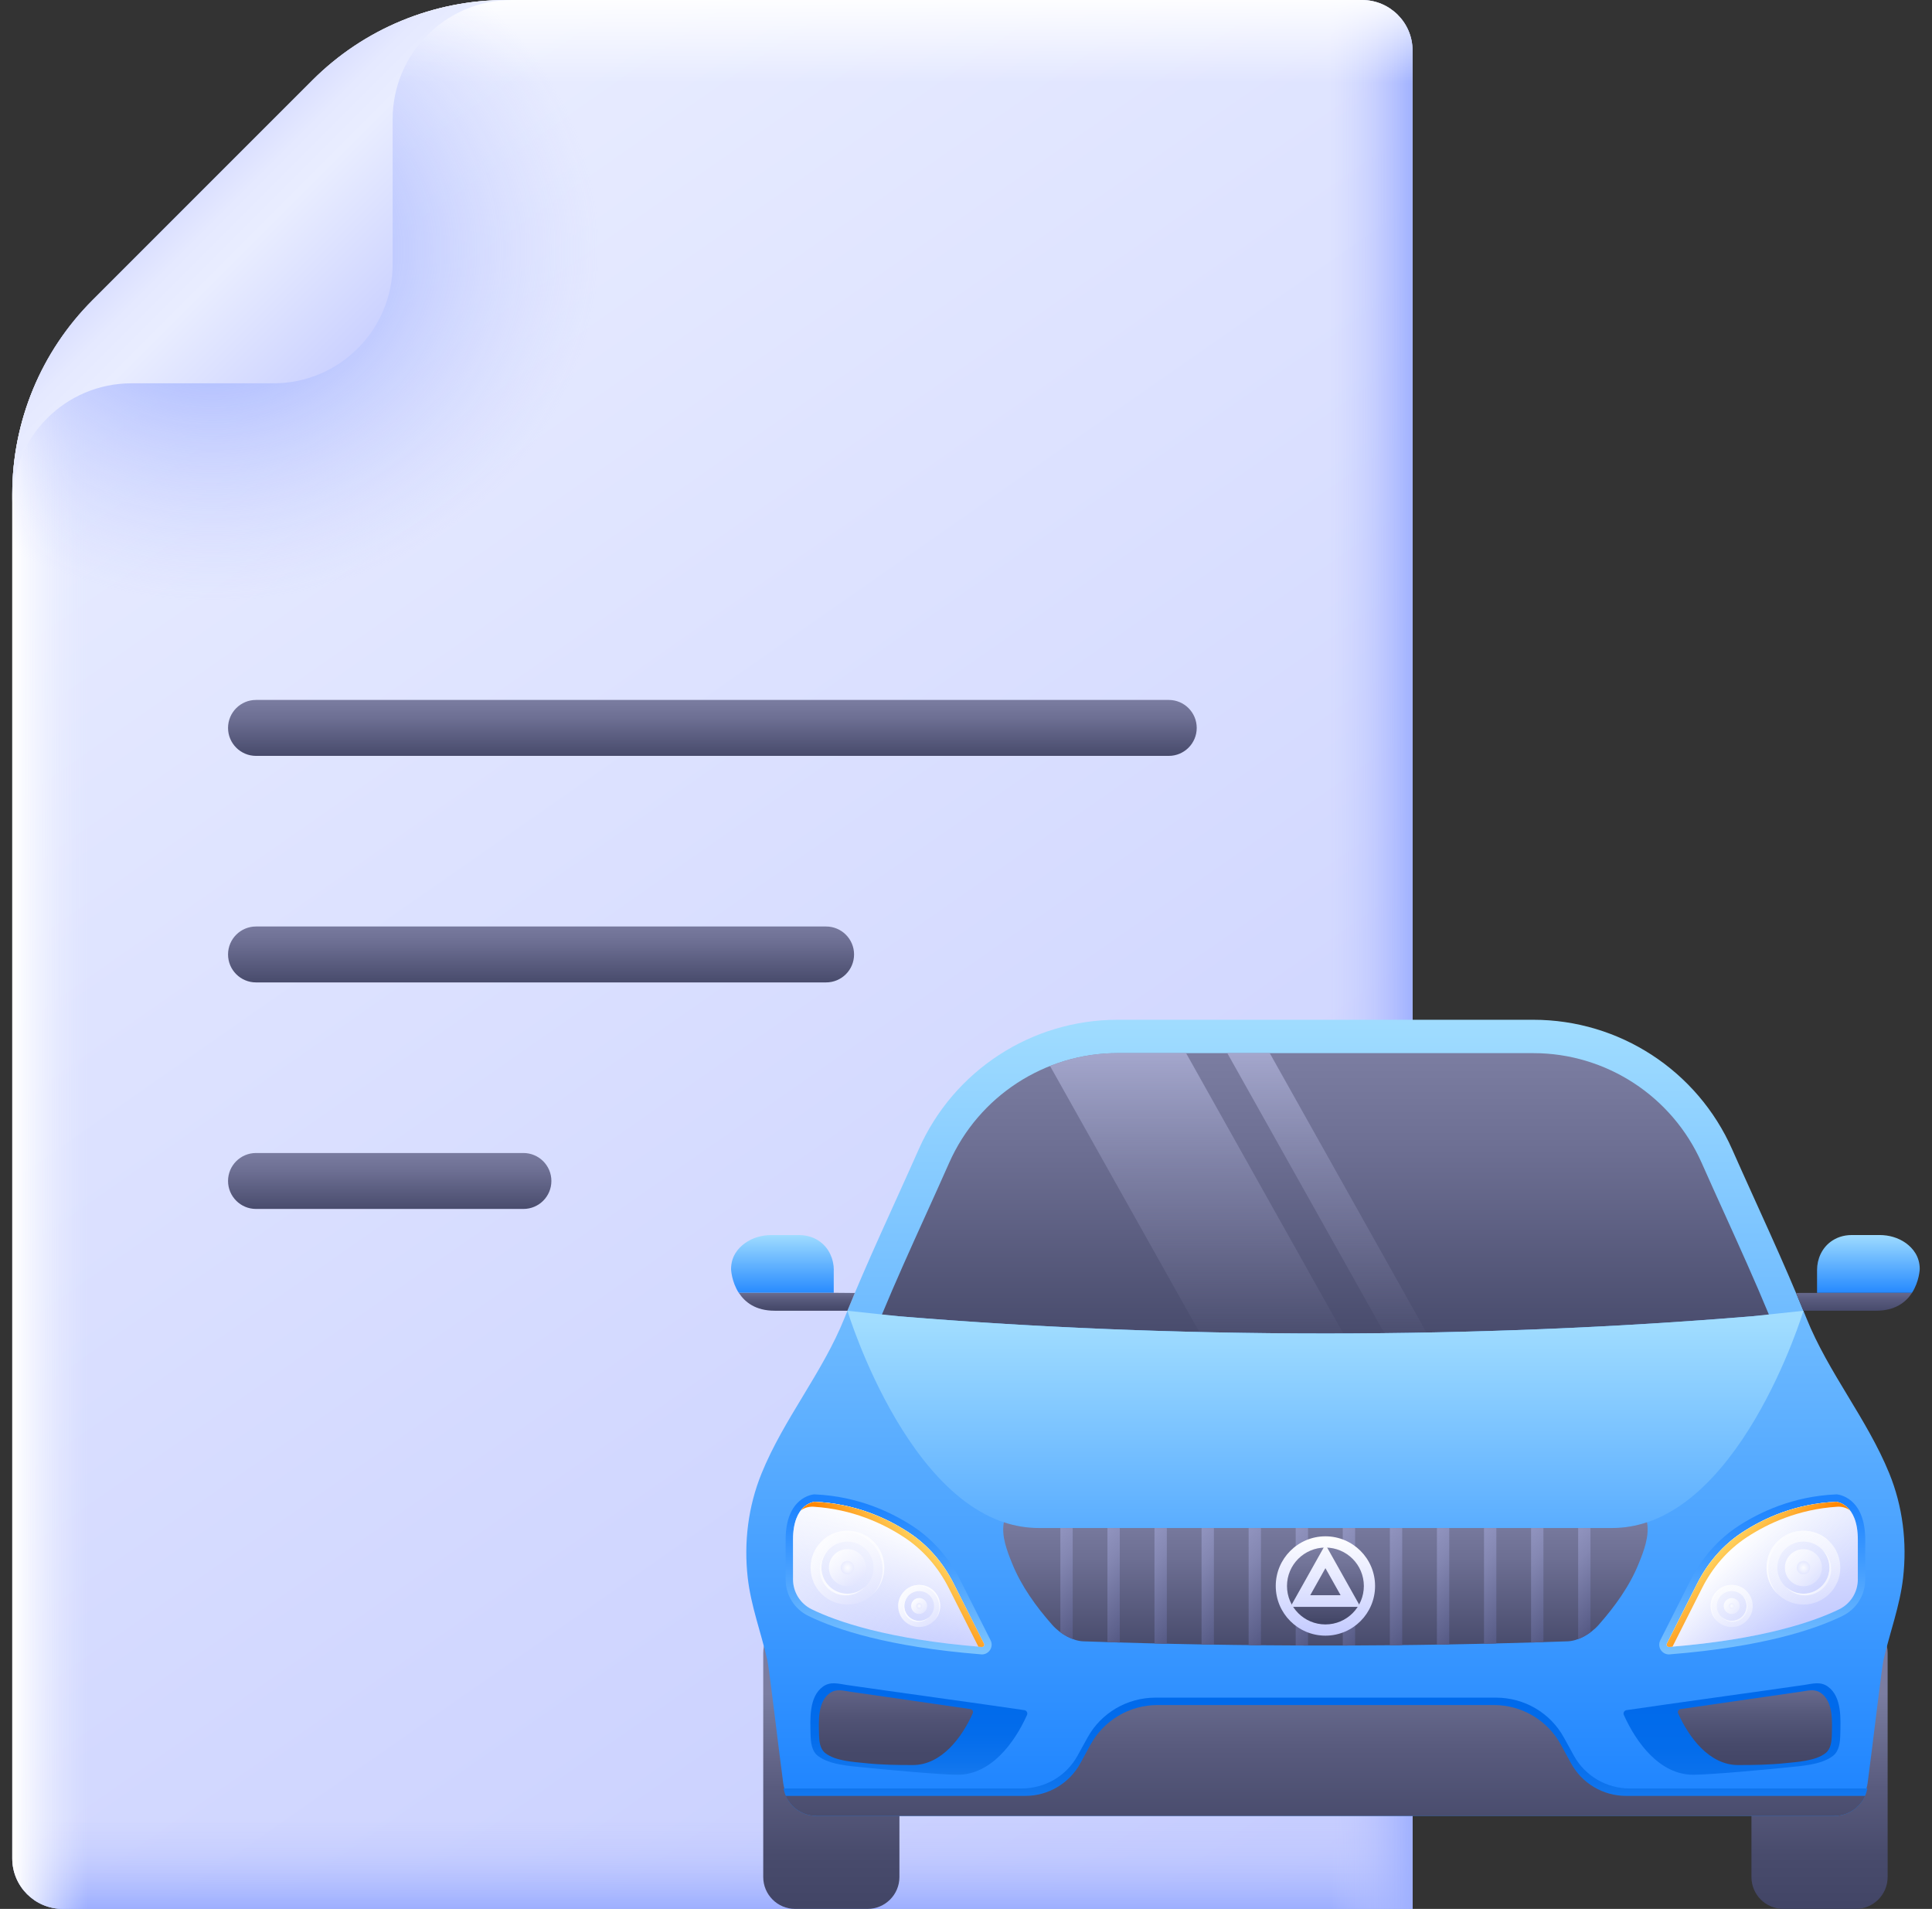 <svg width="83" height="82" viewBox="0 0 83 82" fill="none" xmlns="http://www.w3.org/2000/svg">
<rect x="0" y="0" width="83" height="82" fill="#333333" stroke="none"/>
<g clip-path="url(#clip0_10770_98636)">
<path d="M0.527 21.218V79.83C0.527 81.028 1.499 82 2.697 82H60.684V2.17C60.684 0.972 59.711 0 58.513 0H21.745C18.623 0 15.628 1.24 13.421 3.448L3.974 12.894C1.767 15.103 0.527 18.096 0.527 21.218Z" fill="url(#paint0_linear_10770_98636)"/>
<path d="M0.527 78.278V79.832C0.527 81.03 1.499 82.002 2.697 82.002H60.684V78.28H0.527V78.278Z" fill="url(#paint1_linear_10770_98636)"/>
<path d="M58.513 0H57.029V82H60.684V2.17C60.684 0.972 59.711 0 58.513 0Z" fill="url(#paint2_linear_10770_98636)"/>
<path d="M3.951 12.918C1.759 15.123 0.527 18.107 0.527 21.217V79.83C0.527 81.028 1.499 82 2.697 82H3.953V12.918H3.951Z" fill="url(#paint3_linear_10770_98636)"/>
<path d="M60.684 3.857V2.17C60.684 0.972 59.711 0 58.513 0H21.743C18.622 0 15.627 1.24 13.42 3.448L13.011 3.857H60.684Z" fill="url(#paint4_linear_10770_98636)"/>
<path d="M23.239 1.729C22.555 1.046 21.791 0.479 20.966 0.025C18.128 0.213 15.444 1.425 13.42 3.448L3.975 12.896C1.767 15.102 0.527 18.096 0.527 21.219V23.759C0.633 23.878 0.745 23.994 0.859 24.108C5.745 28.994 14.717 27.947 20.896 21.767C27.076 15.586 28.125 6.616 23.239 1.729Z" fill="url(#paint5_radial_10770_98636)"/>
<path d="M3.975 12.894L13.42 3.448C15.628 1.24 18.622 0 21.745 0H21.987C19.16 0 16.868 2.292 16.868 5.119V11.347C16.868 14.174 14.576 16.466 11.749 16.466H5.646C2.819 16.466 0.527 18.758 0.527 21.584V21.218C0.527 18.096 1.767 15.103 3.975 12.894Z" fill="url(#paint6_linear_10770_98636)"/>
<path d="M50.211 32.47H10.998C10.335 32.47 9.797 31.932 9.797 31.269C9.797 30.605 10.335 30.067 10.998 30.067H50.211C50.874 30.067 51.412 30.605 51.412 31.269C51.412 31.932 50.874 32.47 50.211 32.47Z" fill="url(#paint7_linear_10770_98636)"/>
<path d="M36.691 41C36.691 40.337 36.152 39.799 35.489 39.799H10.998C10.335 39.799 9.797 40.337 9.797 41C9.797 41.663 10.335 42.201 10.998 42.201H35.489C36.154 42.201 36.691 41.663 36.691 41Z" fill="url(#paint8_linear_10770_98636)"/>
<path d="M23.688 50.73C23.688 50.067 23.149 49.529 22.486 49.529H10.998C10.335 49.529 9.797 50.067 9.797 50.73C9.797 51.394 10.335 51.932 10.998 51.932H22.486C23.151 51.932 23.688 51.394 23.688 50.73Z" fill="url(#paint9_linear_10770_98636)"/>
<path d="M79.723 82H76.614C75.857 82 75.243 81.387 75.243 80.629V71.009C75.243 70.251 75.857 69.638 76.614 69.638H79.723C80.481 69.638 81.094 70.251 81.094 71.009V80.629C81.094 81.387 80.481 82 79.723 82Z" fill="url(#paint10_linear_10770_98636)"/>
<path d="M37.269 82H34.16C33.403 82 32.789 81.387 32.789 80.629V71.009C32.789 70.251 33.403 69.638 34.16 69.638H37.269C38.026 69.638 38.64 70.251 38.64 71.009V80.629C38.64 81.387 38.026 82 37.269 82Z" fill="url(#paint11_linear_10770_98636)"/>
<path d="M32.962 71.296C33.047 71.67 33.401 74.74 33.648 76.598C33.744 77.314 34.354 77.849 35.076 77.849H78.805C79.528 77.849 80.139 77.314 80.234 76.598C80.481 74.74 80.834 71.67 80.919 71.296C81.188 70.123 81.621 68.984 81.758 67.781C81.933 66.258 81.743 64.709 81.163 63.287C80.208 60.947 78.549 58.972 77.606 56.626C76.621 54.174 75.484 51.788 74.415 49.373C72.919 45.99 69.571 43.806 65.873 43.806H48.01C44.311 43.806 40.964 45.99 39.468 49.373C38.399 51.788 37.262 54.174 36.277 56.626C35.334 58.972 33.673 60.947 32.72 63.287C32.141 64.709 31.95 66.258 32.124 67.781C32.261 68.984 32.693 70.121 32.962 71.296Z" fill="url(#paint12_linear_10770_98636)"/>
<path d="M71.701 71.068C71.555 71.068 71.42 70.993 71.344 70.868C71.267 70.743 71.26 70.592 71.326 70.461L72.633 67.871C73.115 66.915 73.821 66.116 74.675 65.558C75.56 64.98 77.008 64.274 78.876 64.194L78.895 64.192L78.914 64.194C78.964 64.197 80.131 64.312 80.131 66.138V67.846C80.131 68.52 79.757 69.12 79.153 69.415C77.969 69.993 75.721 70.748 71.731 71.065L71.718 71.066L71.701 71.068Z" fill="url(#paint13_linear_10770_98636)"/>
<path d="M71.611 70.605L72.918 68.015C73.365 67.131 74.021 66.365 74.849 65.824C75.783 65.214 77.151 64.584 78.89 64.511C78.89 64.511 79.814 64.584 79.814 66.138V67.845C79.814 68.391 79.505 68.889 79.015 69.128C77.966 69.641 75.761 70.424 71.709 70.746C71.632 70.755 71.576 70.674 71.611 70.605Z" fill="url(#paint14_linear_10770_98636)"/>
<path d="M77.476 65.757C76.602 65.757 75.892 66.465 75.892 67.341C75.892 68.217 76.602 68.925 77.476 68.925C78.352 68.925 79.06 68.217 79.06 67.341C79.06 66.466 78.352 65.757 77.476 65.757ZM77.476 68.46C76.858 68.46 76.356 67.959 76.356 67.341C76.356 66.723 76.858 66.221 77.476 66.221C78.094 66.221 78.595 66.723 78.595 67.341C78.595 67.959 78.094 68.46 77.476 68.46Z" fill="url(#paint15_linear_10770_98636)"/>
<path d="M77.476 68.139C77.035 68.139 76.68 67.782 76.68 67.343C76.68 66.904 77.037 66.547 77.476 66.547C77.915 66.547 78.272 66.904 78.272 67.343C78.272 67.782 77.916 68.139 77.476 68.139Z" fill="url(#paint16_linear_10770_98636)"/>
<path d="M77.476 67.629C77.317 67.629 77.188 67.5 77.188 67.341C77.188 67.183 77.317 67.053 77.476 67.053C77.635 67.053 77.764 67.183 77.764 67.341C77.764 67.501 77.636 67.629 77.476 67.629Z" fill="url(#paint17_radial_10770_98636)"/>
<path d="M75.964 67.413C75.964 67.832 76.126 68.215 76.393 68.497C76.084 68.207 75.892 67.797 75.892 67.341C75.892 66.465 76.602 65.757 77.476 65.757C77.931 65.757 78.342 65.949 78.632 66.257C78.35 65.991 77.969 65.829 77.548 65.829C76.674 65.829 75.964 66.537 75.964 67.413ZM78.301 66.588C78.483 66.787 78.595 67.051 78.595 67.341C78.595 67.959 78.094 68.46 77.476 68.46C77.186 68.46 76.922 68.348 76.723 68.166C76.925 68.39 77.22 68.532 77.548 68.532C78.166 68.532 78.668 68.031 78.668 67.413C78.668 67.085 78.525 66.79 78.301 66.588Z" fill="url(#paint18_linear_10770_98636)"/>
<path d="M74.394 68.084C73.896 68.084 73.491 68.488 73.491 68.987C73.491 69.487 73.896 69.891 74.394 69.891C74.894 69.891 75.298 69.487 75.298 68.987C75.298 68.488 74.894 68.084 74.394 68.084ZM74.394 69.626C74.042 69.626 73.755 69.34 73.755 68.987C73.755 68.635 74.042 68.348 74.394 68.348C74.747 68.348 75.034 68.635 75.034 68.987C75.034 69.34 74.747 69.626 74.394 69.626Z" fill="url(#paint19_linear_10770_98636)"/>
<path d="M74.394 69.332C74.206 69.332 74.052 69.178 74.052 68.989C74.052 68.8 74.206 68.647 74.394 68.647C74.584 68.647 74.737 68.8 74.737 68.989C74.739 69.178 74.585 69.332 74.394 69.332Z" fill="url(#paint20_linear_10770_98636)"/>
<path d="M74.394 69.112C74.326 69.112 74.269 69.056 74.269 68.987C74.269 68.918 74.326 68.862 74.394 68.862C74.463 68.862 74.519 68.918 74.519 68.987C74.519 69.056 74.463 69.112 74.394 69.112Z" fill="url(#paint21_radial_10770_98636)"/>
<path d="M73.533 69.029C73.533 69.269 73.626 69.487 73.778 69.647C73.602 69.482 73.491 69.248 73.491 68.987C73.491 68.488 73.896 68.084 74.394 68.084C74.654 68.084 74.888 68.195 75.054 68.369C74.894 68.217 74.676 68.126 74.436 68.126C73.938 68.126 73.533 68.529 73.533 69.029ZM74.865 68.558C74.969 68.672 75.034 68.822 75.034 68.987C75.034 69.34 74.747 69.626 74.394 69.626C74.23 69.626 74.079 69.562 73.965 69.458C74.081 69.586 74.249 69.666 74.436 69.666C74.788 69.666 75.075 69.38 75.075 69.027C75.074 68.841 74.993 68.673 74.865 68.558Z" fill="url(#paint22_linear_10770_98636)"/>
<path d="M71.611 70.605L72.918 68.015C73.365 67.131 74.021 66.365 74.849 65.824C75.783 65.214 77.151 64.584 78.89 64.511C78.89 64.511 79.814 64.584 79.814 66.138V67.845C79.814 68.391 79.505 68.889 79.015 69.128C77.966 69.641 75.761 70.424 71.709 70.746C71.632 70.755 71.576 70.674 71.611 70.605Z" fill="url(#paint23_linear_10770_98636)"/>
<path d="M78.892 64.513C77.154 64.586 75.785 65.214 74.851 65.826C74.021 66.367 73.365 67.133 72.918 68.015L71.611 70.605C71.576 70.674 71.632 70.754 71.709 70.748C71.757 70.744 71.805 70.74 71.851 70.735L73.121 68.219C73.567 67.335 74.225 66.569 75.054 66.028C75.956 65.437 77.266 64.83 78.924 64.724C79.119 64.711 79.318 64.763 79.475 64.879C79.476 64.881 79.48 64.883 79.481 64.884C79.218 64.538 78.892 64.513 78.892 64.513Z" fill="url(#paint24_linear_10770_98636)"/>
<path d="M74.119 52.206C73.784 51.469 73.44 50.709 73.105 49.953C71.838 47.091 69 45.239 65.873 45.239H48.01C44.883 45.239 42.044 47.089 40.776 49.953C40.441 50.707 40.099 51.469 39.764 52.205C39.13 53.604 38.48 55.042 37.882 56.482C43.923 57.003 50.32 57.281 56.941 57.281C63.562 57.281 69.958 57.003 75.998 56.482C75.403 55.044 74.752 53.606 74.119 52.206Z" fill="url(#paint25_linear_10770_98636)"/>
<path d="M75.993 56.464L75.299 56.539L75.231 56.547H75.21C69.403 57.026 63.275 57.281 56.942 57.281C50.61 57.281 44.481 57.026 38.673 56.547H38.653L38.584 56.539L37.89 56.464L36.407 56.306C36.407 56.306 39.229 65.64 44.623 65.64H69.263C74.657 65.64 77.478 56.306 77.478 56.306L75.993 56.464Z" fill="url(#paint26_linear_10770_98636)"/>
<path d="M42.182 71.068C42.328 71.068 42.463 70.993 42.539 70.868C42.616 70.743 42.623 70.592 42.557 70.461L41.25 67.871C40.768 66.915 40.062 66.116 39.208 65.558C38.323 64.98 36.875 64.274 35.007 64.194L34.988 64.192L34.969 64.194C34.919 64.197 33.752 64.312 33.752 66.138V67.846C33.752 68.52 34.127 69.12 34.73 69.415C35.914 69.993 38.162 70.748 42.152 71.065L42.165 71.066L42.182 71.068Z" fill="url(#paint27_linear_10770_98636)"/>
<path d="M42.272 70.605L40.965 68.015C40.518 67.131 39.862 66.365 39.034 65.824C38.1 65.214 36.732 64.584 34.993 64.511C34.993 64.511 34.069 64.584 34.069 66.138V67.845C34.069 68.391 34.378 68.889 34.868 69.128C35.917 69.641 38.122 70.424 42.174 70.746C42.251 70.755 42.306 70.674 42.272 70.605Z" fill="url(#paint28_linear_10770_98636)"/>
<path d="M34.823 67.341C34.823 68.217 35.531 68.925 36.407 68.925C37.282 68.925 37.991 68.217 37.991 67.341C37.991 66.465 37.282 65.757 36.407 65.757C35.531 65.757 34.823 66.466 34.823 67.341ZM35.288 67.341C35.288 66.723 35.789 66.221 36.407 66.221C37.025 66.221 37.527 66.723 37.527 67.341C37.527 67.959 37.025 68.46 36.407 68.46C35.789 68.46 35.288 67.959 35.288 67.341Z" fill="url(#paint29_linear_10770_98636)"/>
<path d="M35.61 67.341C35.61 66.9 35.967 66.545 36.406 66.545C36.846 66.545 37.202 66.902 37.202 67.341C37.202 67.78 36.844 68.137 36.406 68.137C35.967 68.138 35.61 67.781 35.61 67.341Z" fill="url(#paint30_linear_10770_98636)"/>
<path d="M36.117 67.341C36.117 67.183 36.247 67.053 36.406 67.053C36.564 67.053 36.694 67.183 36.694 67.341C36.694 67.5 36.564 67.629 36.406 67.629C36.247 67.629 36.117 67.501 36.117 67.341Z" fill="url(#paint31_radial_10770_98636)"/>
<path d="M36.335 65.829C35.916 65.829 35.533 65.991 35.251 66.257C35.541 65.949 35.951 65.757 36.407 65.757C37.282 65.757 37.991 66.465 37.991 67.341C37.991 67.796 37.799 68.207 37.49 68.497C37.757 68.215 37.919 67.834 37.919 67.413C37.919 66.537 37.209 65.829 36.335 65.829ZM35.216 67.413C35.216 68.031 35.717 68.532 36.335 68.532C36.663 68.532 36.958 68.391 37.16 68.166C36.961 68.348 36.697 68.46 36.407 68.46C35.789 68.46 35.288 67.959 35.288 67.341C35.288 67.051 35.4 66.787 35.582 66.588C35.358 66.79 35.216 67.085 35.216 67.413Z" fill="url(#paint32_linear_10770_98636)"/>
<path d="M38.584 68.987C38.584 69.487 38.987 69.891 39.487 69.891C39.985 69.891 40.39 69.487 40.39 68.987C40.39 68.488 39.985 68.084 39.487 68.084C38.989 68.084 38.584 68.489 38.584 68.987ZM38.849 68.987C38.849 68.635 39.136 68.348 39.489 68.348C39.841 68.348 40.127 68.635 40.127 68.987C40.127 69.34 39.841 69.626 39.489 69.626C39.135 69.626 38.849 69.34 38.849 68.987Z" fill="url(#paint33_linear_10770_98636)"/>
<path d="M39.144 68.987C39.144 68.798 39.298 68.644 39.487 68.644C39.676 68.644 39.83 68.798 39.83 68.987C39.83 69.176 39.676 69.33 39.487 69.33C39.298 69.332 39.144 69.178 39.144 68.987Z" fill="url(#paint34_linear_10770_98636)"/>
<path d="M39.364 68.987C39.364 68.918 39.42 68.862 39.488 68.862C39.557 68.862 39.613 68.918 39.613 68.987C39.613 69.056 39.557 69.112 39.488 69.112C39.42 69.112 39.364 69.056 39.364 68.987Z" fill="url(#paint35_radial_10770_98636)"/>
<path d="M39.447 68.126C39.207 68.126 38.989 68.219 38.829 68.369C38.994 68.195 39.227 68.084 39.489 68.084C39.987 68.084 40.392 68.488 40.392 68.987C40.392 69.247 40.281 69.481 40.105 69.647C40.257 69.487 40.35 69.269 40.35 69.029C40.35 68.529 39.945 68.126 39.447 68.126ZM38.808 69.029C38.808 69.381 39.094 69.668 39.447 69.668C39.634 69.668 39.802 69.588 39.918 69.46C39.804 69.564 39.654 69.628 39.489 69.628C39.136 69.628 38.849 69.341 38.849 68.989C38.849 68.824 38.914 68.673 39.018 68.56C38.889 68.673 38.808 68.841 38.808 69.029Z" fill="url(#paint36_linear_10770_98636)"/>
<path d="M42.272 70.605L40.965 68.015C40.518 67.131 39.862 66.365 39.034 65.824C38.1 65.214 36.732 64.584 34.993 64.511C34.993 64.511 34.069 64.584 34.069 66.138V67.845C34.069 68.391 34.378 68.889 34.868 69.128C35.917 69.641 38.122 70.424 42.174 70.746C42.251 70.755 42.306 70.674 42.272 70.605Z" fill="url(#paint37_linear_10770_98636)"/>
<path d="M34.991 64.513C36.729 64.586 38.098 65.214 39.032 65.826C39.862 66.367 40.518 67.133 40.965 68.015L42.272 70.605C42.307 70.674 42.251 70.754 42.174 70.748C42.126 70.744 42.078 70.74 42.032 70.735L40.762 68.219C40.316 67.335 39.658 66.569 38.829 66.028C37.927 65.437 36.617 64.83 34.959 64.724C34.764 64.711 34.565 64.763 34.408 64.879C34.407 64.881 34.404 64.883 34.402 64.884C34.665 64.538 34.991 64.513 34.991 64.513Z" fill="url(#paint38_linear_10770_98636)"/>
<path d="M69.876 73.462C69.78 73.476 69.721 73.579 69.761 73.668C70.299 74.87 71.311 76.237 72.737 76.237C73.514 76.237 75.956 76.007 76.73 75.927C77.343 75.862 78.234 75.821 78.744 75.428C79.018 75.219 79.052 74.833 79.06 74.516C79.074 73.864 79.14 72.892 78.528 72.451C78.203 72.217 77.86 72.329 77.498 72.382C75.512 72.671 71.861 73.169 69.876 73.462Z" fill="url(#paint39_linear_10770_98636)"/>
<path d="M72.192 73.417C72.109 73.43 72.058 73.518 72.093 73.597C72.558 74.636 73.434 75.82 74.668 75.82C75.339 75.82 76.014 75.811 76.681 75.741C77.213 75.685 77.982 75.65 78.424 75.31C78.661 75.128 78.69 74.794 78.696 74.519C78.709 73.955 78.765 73.113 78.237 72.732C77.955 72.528 77.659 72.628 77.345 72.672C75.628 72.922 73.909 73.164 72.192 73.417Z" fill="url(#paint40_linear_10770_98636)"/>
<path d="M44.006 73.462C44.102 73.476 44.162 73.579 44.122 73.668C43.584 74.87 42.571 76.237 41.146 76.237C40.369 76.237 37.927 76.007 37.153 75.927C36.54 75.862 35.65 75.821 35.139 75.428C34.865 75.219 34.831 74.833 34.823 74.516C34.809 73.864 34.743 72.892 35.355 72.451C35.68 72.217 36.023 72.329 36.385 72.382C38.37 72.671 42.022 73.169 44.006 73.462Z" fill="url(#paint41_linear_10770_98636)"/>
<path d="M41.691 73.417C41.774 73.43 41.825 73.518 41.79 73.597C41.325 74.636 40.449 75.82 39.215 75.82C38.544 75.82 37.869 75.811 37.201 75.741C36.67 75.685 35.901 75.65 35.459 75.31C35.222 75.128 35.193 74.794 35.187 74.519C35.174 73.955 35.118 73.113 35.646 72.732C35.928 72.528 36.224 72.628 36.538 72.672C38.255 72.922 39.974 73.164 41.691 73.417Z" fill="url(#paint42_linear_10770_98636)"/>
<path d="M70.011 76.826C69.015 76.826 68.096 76.288 67.618 75.422L67.184 74.635C66.605 73.581 65.487 72.925 64.273 72.925H49.638C48.424 72.925 47.304 73.581 46.724 74.635L46.29 75.422C45.813 76.288 44.894 76.826 43.898 76.826H33.662C33.694 77.01 33.763 77.183 33.859 77.334C34.114 77.741 34.567 78.005 35.076 78.005H78.805C79.314 78.005 79.768 77.741 80.024 77.334C80.122 77.183 80.189 77.01 80.221 76.826H70.011Z" fill="url(#paint43_linear_10770_98636)"/>
<path d="M80.126 77.145C79.901 77.657 79.39 78.006 78.805 78.006H35.076C34.492 78.006 33.981 77.657 33.757 77.145H44.051C45.036 77.145 45.944 76.606 46.415 75.74L46.844 74.954C47.418 73.9 48.523 73.243 49.722 73.243H64.183C65.382 73.243 66.488 73.9 67.061 74.954L67.49 75.74C67.961 76.606 68.869 77.145 69.854 77.145H80.126Z" fill="url(#paint44_linear_10770_98636)"/>
<path d="M81.879 53.4C81.552 53.165 81.153 53.053 80.75 53.053H79.56C79.166 53.053 78.871 53.176 78.647 53.341C78.267 53.623 78.062 54.083 78.062 54.555V55.538H82.138C82.454 55.053 82.473 54.515 82.473 54.515C82.473 53.977 82.186 53.624 81.879 53.4Z" fill="url(#paint45_linear_10770_98636)"/>
<path d="M77.157 55.542C77.266 55.795 77.37 56.049 77.476 56.304H80.602C81.419 56.304 81.879 55.939 82.138 55.54H77.306L77.157 55.542Z" fill="url(#paint46_linear_10770_98636)"/>
<path d="M35.821 54.557C35.821 54.084 35.616 53.625 35.235 53.343C35.014 53.178 34.716 53.055 34.322 53.055H33.133C32.731 53.055 32.331 53.167 32.004 53.402C31.694 53.625 31.407 53.979 31.407 54.519C31.407 54.519 31.426 55.052 31.737 55.535H35.818V54.557H35.821Z" fill="url(#paint47_linear_10770_98636)"/>
<path d="M35.821 55.534H31.74C32 55.936 32.459 56.304 33.279 56.304H36.406C36.51 56.05 36.615 55.795 36.723 55.542L35.821 55.534Z" fill="url(#paint48_linear_10770_98636)"/>
<path d="M50.954 45.237L57.708 57.279C57.453 57.281 57.197 57.281 56.941 57.281C55.117 57.281 53.308 57.26 51.521 57.217L45.11 45.79C46.018 45.429 46.998 45.237 48.009 45.237H50.954ZM54.548 45.237H52.725L59.474 57.268C60.08 57.26 60.68 57.252 61.281 57.239L54.548 45.237Z" fill="url(#paint49_linear_10770_98636)"/>
<path d="M70.757 65.392C70.283 65.55 69.785 65.638 69.263 65.638H44.621C44.098 65.638 43.6 65.55 43.126 65.392C43.015 65.984 43.259 66.612 43.484 67.165C43.878 68.14 44.516 69.021 45.212 69.807C45.57 70.211 46.117 70.491 46.531 70.505C50.004 70.627 53.472 70.686 56.942 70.686C60.413 70.686 63.88 70.626 67.353 70.505C67.767 70.491 68.313 70.211 68.672 69.807C69.367 69.021 70.008 68.14 70.4 67.165C70.624 66.614 70.865 65.986 70.757 65.392Z" fill="url(#paint50_linear_10770_98636)"/>
<path d="M46.084 65.639V70.408C45.904 70.341 45.722 70.242 45.554 70.118V65.639H46.084Z" fill="url(#paint51_linear_10770_98636)"/>
<path d="M48.106 65.639V70.557C47.93 70.552 47.753 70.546 47.576 70.541V65.639H48.106Z" fill="url(#paint52_linear_10770_98636)"/>
<path d="M50.128 65.639V70.61C49.952 70.607 49.774 70.603 49.597 70.597V65.639H50.128Z" fill="url(#paint53_linear_10770_98636)"/>
<path d="M52.151 65.639V70.648C51.973 70.647 51.797 70.644 51.62 70.64V65.639H52.151Z" fill="url(#paint54_linear_10770_98636)"/>
<path d="M54.172 65.639V70.676C53.995 70.674 53.819 70.672 53.642 70.669V65.639H54.172Z" fill="url(#paint55_linear_10770_98636)"/>
<path d="M56.194 65.639V70.687C56.018 70.688 55.84 70.687 55.664 70.685V65.639H56.194Z" fill="url(#paint56_linear_10770_98636)"/>
<path d="M58.217 65.639V70.685C58.041 70.687 57.863 70.687 57.687 70.687V65.639H58.217Z" fill="url(#paint57_linear_10770_98636)"/>
<path d="M60.24 65.639V70.669C60.064 70.672 59.888 70.672 59.71 70.676V65.639H60.24Z" fill="url(#paint58_linear_10770_98636)"/>
<path d="M62.261 65.639V70.64C62.085 70.644 61.907 70.647 61.731 70.648V65.639H62.261Z" fill="url(#paint59_linear_10770_98636)"/>
<path d="M64.284 65.639V70.597C64.106 70.603 63.93 70.607 63.754 70.61V65.639H64.284Z" fill="url(#paint60_linear_10770_98636)"/>
<path d="M66.307 65.639V70.541C66.13 70.546 65.953 70.552 65.776 70.557V65.639H66.307Z" fill="url(#paint61_linear_10770_98636)"/>
<path d="M68.329 65.639V70.118C68.161 70.243 67.979 70.343 67.799 70.41V65.639H68.329Z" fill="url(#paint62_linear_10770_98636)"/>
<path d="M56.941 70.262C58.119 70.262 59.074 69.307 59.074 68.128C59.074 66.95 58.119 65.995 56.941 65.995C55.763 65.995 54.807 66.95 54.807 68.128C54.807 69.307 55.763 70.262 56.941 70.262Z" fill="url(#paint63_linear_10770_98636)"/>
<path d="M56.941 69.78C57.853 69.78 58.592 69.041 58.592 68.129C58.592 67.217 57.853 66.478 56.941 66.478C56.029 66.478 55.29 67.217 55.29 68.129C55.29 69.041 56.029 69.78 56.941 69.78Z" fill="url(#paint64_linear_10770_98636)"/>
<path d="M56.941 66.345L55.437 69.024H58.445L56.941 66.345Z" fill="url(#paint65_linear_10770_98636)"/>
<path d="M56.289 68.524L56.941 67.363L57.593 68.524H56.289Z" fill="url(#paint66_linear_10770_98636)"/>
</g>
<defs>
<linearGradient id="paint0_linear_10770_98636" x1="7.866" y1="8.412" x2="59.706" y2="82.706" gradientUnits="userSpaceOnUse">
<stop stop-color="#E9EDFF"/>
<stop offset="0.996" stop-color="#C4CBFF"/>
</linearGradient>
<linearGradient id="paint1_linear_10770_98636" x1="30.605" y1="82.04" x2="30.605" y2="77.992" gradientUnits="userSpaceOnUse">
<stop offset="2.26926e-06" stop-color="#9CAEFF"/>
<stop offset="0.573" stop-color="#B6C1FF" stop-opacity="0.427"/>
<stop offset="1" stop-color="#C4CBFF" stop-opacity="0"/>
</linearGradient>
<linearGradient id="paint2_linear_10770_98636" x1="60.845" y1="41" x2="57.143" y2="41" gradientUnits="userSpaceOnUse">
<stop offset="2.26926e-06" stop-color="#9CAEFF"/>
<stop offset="0.573" stop-color="#B6C1FF" stop-opacity="0.427"/>
<stop offset="1" stop-color="#C4CBFF" stop-opacity="0"/>
</linearGradient>
<linearGradient id="paint3_linear_10770_98636" x1="0.599" y1="47.459" x2="3.763" y2="47.459" gradientUnits="userSpaceOnUse">
<stop offset="1.86333e-06" stop-color="white"/>
<stop offset="1" stop-color="#E9EDFF" stop-opacity="0"/>
</linearGradient>
<linearGradient id="paint4_linear_10770_98636" x1="36.848" y1="-0.274" x2="36.848" y2="3.57" gradientUnits="userSpaceOnUse">
<stop offset="1.86333e-06" stop-color="white"/>
<stop offset="1" stop-color="white" stop-opacity="0"/>
</linearGradient>
<radialGradient id="paint5_radial_10770_98636" cx="0" cy="0" r="1" gradientUnits="userSpaceOnUse" gradientTransform="translate(9.14 10.72) scale(16.581 15.155)">
<stop offset="1.87801e-06" stop-color="#859CFF"/>
<stop offset="0.419" stop-color="#9DAEFF" stop-opacity="0.581"/>
<stop offset="1" stop-color="#C4CBFF" stop-opacity="0"/>
</radialGradient>
<linearGradient id="paint6_linear_10770_98636" x1="7.256" y1="6.792" x2="16.512" y2="16.048" gradientUnits="userSpaceOnUse">
<stop stop-color="#C6CCFF"/>
<stop offset="0.12" stop-color="#D8DDFF"/>
<stop offset="0.256" stop-color="#E5E9FF"/>
<stop offset="0.384" stop-color="#E9EDFF"/>
<stop offset="1" stop-color="#C4CBFF"/>
</linearGradient>
<linearGradient id="paint7_linear_10770_98636" x1="30.605" y1="30.04" x2="30.605" y2="32.67" gradientUnits="userSpaceOnUse">
<stop stop-color="#7B7DA1"/>
<stop offset="0.31" stop-color="#6D6F93"/>
<stop offset="0.899" stop-color="#494C6D"/>
<stop offset="1" stop-color="#424566"/>
</linearGradient>
<linearGradient id="paint8_linear_10770_98636" x1="23.244" y1="39.595" x2="23.244" y2="42.443" gradientUnits="userSpaceOnUse">
<stop stop-color="#7B7DA1"/>
<stop offset="0.31" stop-color="#6D6F93"/>
<stop offset="0.899" stop-color="#494C6D"/>
<stop offset="1" stop-color="#424566"/>
</linearGradient>
<linearGradient id="paint9_linear_10770_98636" x1="16.743" y1="49.436" x2="16.743" y2="52.216" gradientUnits="userSpaceOnUse">
<stop stop-color="#7B7DA1"/>
<stop offset="0.31" stop-color="#6D6F93"/>
<stop offset="0.899" stop-color="#494C6D"/>
<stop offset="1" stop-color="#424566"/>
</linearGradient>
<linearGradient id="paint10_linear_10770_98636" x1="78.168" y1="72.767" x2="78.168" y2="81.853" gradientUnits="userSpaceOnUse">
<stop stop-color="#7B7DA1"/>
<stop offset="0.075" stop-color="#74779A"/>
<stop offset="0.444" stop-color="#595B7E"/>
<stop offset="0.765" stop-color="#484B6C"/>
<stop offset="1" stop-color="#424566"/>
</linearGradient>
<linearGradient id="paint11_linear_10770_98636" x1="35.714" y1="72.767" x2="35.714" y2="81.853" gradientUnits="userSpaceOnUse">
<stop stop-color="#7B7DA1"/>
<stop offset="0.075" stop-color="#74779A"/>
<stop offset="0.444" stop-color="#595B7E"/>
<stop offset="0.765" stop-color="#484B6C"/>
<stop offset="1" stop-color="#424566"/>
</linearGradient>
<linearGradient id="paint12_linear_10770_98636" x1="56.941" y1="43.624" x2="56.941" y2="77.89" gradientUnits="userSpaceOnUse">
<stop stop-color="#A1DDFF"/>
<stop offset="1" stop-color="#1C83FF"/>
</linearGradient>
<linearGradient id="paint13_linear_10770_98636" x1="75.708" y1="64.563" x2="75.708" y2="73.91" gradientUnits="userSpaceOnUse">
<stop offset="1.565e-07" stop-color="#1C83FF"/>
<stop offset="1" stop-color="#A1DDFF"/>
</linearGradient>
<linearGradient id="paint14_linear_10770_98636" x1="75.091" y1="65.029" x2="76.066" y2="70.11" gradientUnits="userSpaceOnUse">
<stop stop-color="#E9EDFF"/>
<stop offset="1" stop-color="#C4CBFF"/>
</linearGradient>
<linearGradient id="paint15_linear_10770_98636" x1="77.163" y1="65.709" x2="77.773" y2="68.886" gradientUnits="userSpaceOnUse">
<stop stop-color="white"/>
<stop offset="1" stop-color="#DADEFF"/>
</linearGradient>
<linearGradient id="paint16_linear_10770_98636" x1="76.897" y1="66.763" x2="78.137" y2="68.003" gradientUnits="userSpaceOnUse">
<stop stop-color="white"/>
<stop offset="1" stop-color="#DADEFF"/>
</linearGradient>
<radialGradient id="paint17_radial_10770_98636" cx="0" cy="0" r="1" gradientUnits="userSpaceOnUse" gradientTransform="translate(77.476 67.341) scale(0.319 0.319)">
<stop stop-color="white"/>
<stop offset="1" stop-color="#DADEFF"/>
</radialGradient>
<linearGradient id="paint18_linear_10770_98636" x1="76.334" y1="66.198" x2="78.733" y2="68.597" gradientUnits="userSpaceOnUse">
<stop stop-color="white"/>
<stop offset="0.549" stop-color="#FDFDFF"/>
<stop offset="0.747" stop-color="#F6F7FF"/>
<stop offset="0.887" stop-color="#EBEDFF"/>
<stop offset="1" stop-color="#DADEFF"/>
</linearGradient>
<linearGradient id="paint19_linear_10770_98636" x1="74.216" y1="68.057" x2="74.564" y2="69.869" gradientUnits="userSpaceOnUse">
<stop stop-color="white"/>
<stop offset="1" stop-color="#DADEFF"/>
</linearGradient>
<linearGradient id="paint20_linear_10770_98636" x1="74.146" y1="68.739" x2="74.68" y2="69.273" gradientUnits="userSpaceOnUse">
<stop stop-color="white"/>
<stop offset="1" stop-color="#DADEFF"/>
</linearGradient>
<radialGradient id="paint21_radial_10770_98636" cx="0" cy="0" r="1" gradientUnits="userSpaceOnUse" gradientTransform="translate(74.395 68.988) scale(0.138 0.138)">
<stop stop-color="white"/>
<stop offset="1" stop-color="#DADEFF"/>
</radialGradient>
<linearGradient id="paint22_linear_10770_98636" x1="73.743" y1="68.336" x2="75.112" y2="69.704" gradientUnits="userSpaceOnUse">
<stop stop-color="white"/>
<stop offset="0.549" stop-color="#FDFDFF"/>
<stop offset="0.747" stop-color="#F6F7FF"/>
<stop offset="0.887" stop-color="#EBEDFF"/>
<stop offset="1" stop-color="#DADEFF"/>
</linearGradient>
<linearGradient id="paint23_linear_10770_98636" x1="74.301" y1="66.54" x2="77.368" y2="69.607" gradientUnits="userSpaceOnUse">
<stop offset="1.86333e-06" stop-color="white"/>
<stop offset="0.97" stop-color="#EAEEFF" stop-opacity="0.03"/>
<stop offset="1" stop-color="#E9EDFF" stop-opacity="0"/>
</linearGradient>
<linearGradient id="paint24_linear_10770_98636" x1="73.478" y1="65.718" x2="75.618" y2="67.858" gradientUnits="userSpaceOnUse">
<stop stop-color="#FFED81"/>
<stop offset="0.235" stop-color="#FFD968"/>
<stop offset="0.73" stop-color="#FFA629"/>
<stop offset="1" stop-color="#FF8804"/>
</linearGradient>
<linearGradient id="paint25_linear_10770_98636" x1="56.941" y1="45.291" x2="56.941" y2="58.537" gradientUnits="userSpaceOnUse">
<stop stop-color="#7B7DA1"/>
<stop offset="0.31" stop-color="#6D6F93"/>
<stop offset="0.899" stop-color="#494C6D"/>
<stop offset="1" stop-color="#424566"/>
</linearGradient>
<linearGradient id="paint26_linear_10770_98636" x1="56.941" y1="56.752" x2="56.941" y2="73.398" gradientUnits="userSpaceOnUse">
<stop stop-color="#A1DDFF"/>
<stop offset="1" stop-color="#1C83FF"/>
</linearGradient>
<linearGradient id="paint27_linear_10770_98636" x1="38.175" y1="64.58" x2="38.175" y2="73.431" gradientUnits="userSpaceOnUse">
<stop offset="1.565e-07" stop-color="#1C83FF"/>
<stop offset="1" stop-color="#A1DDFF"/>
</linearGradient>
<linearGradient id="paint28_linear_10770_98636" x1="34.163" y1="65.296" x2="40.991" y2="70.661" gradientUnits="userSpaceOnUse">
<stop stop-color="#E9EDFF"/>
<stop offset="1" stop-color="#C4CBFF"/>
</linearGradient>
<linearGradient id="paint29_linear_10770_98636" x1="35.322" y1="66.257" x2="37.554" y2="68.489" gradientUnits="userSpaceOnUse">
<stop stop-color="white"/>
<stop offset="1" stop-color="#DADEFF"/>
</linearGradient>
<linearGradient id="paint30_linear_10770_98636" x1="35.86" y1="66.795" x2="36.934" y2="67.869" gradientUnits="userSpaceOnUse">
<stop stop-color="white"/>
<stop offset="1" stop-color="#DADEFF"/>
</linearGradient>
<radialGradient id="paint31_radial_10770_98636" cx="0" cy="0" r="1" gradientUnits="userSpaceOnUse" gradientTransform="translate(36.407 67.341) rotate(180) scale(0.319 0.319)">
<stop stop-color="white"/>
<stop offset="1" stop-color="#DADEFF"/>
</radialGradient>
<linearGradient id="paint32_linear_10770_98636" x1="35.444" y1="66.121" x2="38.198" y2="68.876" gradientUnits="userSpaceOnUse">
<stop stop-color="white"/>
<stop offset="0.549" stop-color="#FDFDFF"/>
<stop offset="0.747" stop-color="#F6F7FF"/>
<stop offset="0.887" stop-color="#EBEDFF"/>
<stop offset="1" stop-color="#DADEFF"/>
</linearGradient>
<linearGradient id="paint33_linear_10770_98636" x1="38.898" y1="68.398" x2="40.188" y2="69.689" gradientUnits="userSpaceOnUse">
<stop stop-color="white"/>
<stop offset="1" stop-color="#DADEFF"/>
</linearGradient>
<linearGradient id="paint34_linear_10770_98636" x1="39.264" y1="68.764" x2="39.785" y2="69.285" gradientUnits="userSpaceOnUse">
<stop stop-color="white"/>
<stop offset="1" stop-color="#DADEFF"/>
</linearGradient>
<radialGradient id="paint35_radial_10770_98636" cx="0" cy="0" r="1" gradientUnits="userSpaceOnUse" gradientTransform="translate(39.488 68.988) rotate(180) scale(0.138)">
<stop stop-color="white"/>
<stop offset="1" stop-color="#DADEFF"/>
</radialGradient>
<linearGradient id="paint36_linear_10770_98636" x1="39.004" y1="68.358" x2="40.414" y2="69.768" gradientUnits="userSpaceOnUse">
<stop stop-color="white"/>
<stop offset="0.549" stop-color="#FDFDFF"/>
<stop offset="0.747" stop-color="#F6F7FF"/>
<stop offset="0.887" stop-color="#EBEDFF"/>
<stop offset="1" stop-color="#DADEFF"/>
</linearGradient>
<linearGradient id="paint37_linear_10770_98636" x1="39.13" y1="65.65" x2="37.423" y2="70.094" gradientUnits="userSpaceOnUse">
<stop offset="1.86333e-06" stop-color="white"/>
<stop offset="0.46" stop-color="#F8F9FF" stop-opacity="0.54"/>
<stop offset="1" stop-color="#E9EDFF" stop-opacity="0"/>
</linearGradient>
<linearGradient id="paint38_linear_10770_98636" x1="40.405" y1="65.718" x2="38.264" y2="67.858" gradientUnits="userSpaceOnUse">
<stop stop-color="#FFED81"/>
<stop offset="0.235" stop-color="#FFD968"/>
<stop offset="0.73" stop-color="#FFA629"/>
<stop offset="1" stop-color="#FF8804"/>
</linearGradient>
<linearGradient id="paint39_linear_10770_98636" x1="74.408" y1="73.169" x2="74.408" y2="82.508" gradientUnits="userSpaceOnUse">
<stop offset="1.565e-07" stop-color="#006AEB"/>
<stop offset="0.202" stop-color="#036CEB"/>
<stop offset="0.36" stop-color="#0D73ED"/>
<stop offset="0.503" stop-color="#1E7FEF"/>
<stop offset="0.637" stop-color="#3590F2"/>
<stop offset="0.765" stop-color="#53A5F5"/>
<stop offset="0.887" stop-color="#78BFFA"/>
<stop offset="1" stop-color="#A1DDFF"/>
</linearGradient>
<linearGradient id="paint40_linear_10770_98636" x1="75.393" y1="75.917" x2="75.393" y2="71.657" gradientUnits="userSpaceOnUse">
<stop stop-color="#424566"/>
<stop offset="0.24" stop-color="#474A6B"/>
<stop offset="0.53" stop-color="#55587A"/>
<stop offset="0.843" stop-color="#6D6F92"/>
<stop offset="1" stop-color="#7B7DA1"/>
</linearGradient>
<linearGradient id="paint41_linear_10770_98636" x1="39.475" y1="72.897" x2="39.475" y2="80.681" gradientUnits="userSpaceOnUse">
<stop offset="1.565e-07" stop-color="#006AEB"/>
<stop offset="0.202" stop-color="#036CEB"/>
<stop offset="0.36" stop-color="#0D73ED"/>
<stop offset="0.503" stop-color="#1E7FEF"/>
<stop offset="0.637" stop-color="#3590F2"/>
<stop offset="0.765" stop-color="#53A5F5"/>
<stop offset="0.887" stop-color="#78BFFA"/>
<stop offset="1" stop-color="#A1DDFF"/>
</linearGradient>
<linearGradient id="paint42_linear_10770_98636" x1="38.49" y1="71.324" x2="38.49" y2="76.466" gradientUnits="userSpaceOnUse">
<stop stop-color="#7B7DA1"/>
<stop offset="0.23" stop-color="#636588"/>
<stop offset="0.477" stop-color="#515375"/>
<stop offset="0.73" stop-color="#46496A"/>
<stop offset="1" stop-color="#424566"/>
</linearGradient>
<linearGradient id="paint43_linear_10770_98636" x1="56.941" y1="72.965" x2="56.941" y2="83.018" gradientUnits="userSpaceOnUse">
<stop offset="1.565e-07" stop-color="#006AEB"/>
<stop offset="0.202" stop-color="#036CEB"/>
<stop offset="0.36" stop-color="#0D73ED"/>
<stop offset="0.503" stop-color="#1E7FEF"/>
<stop offset="0.637" stop-color="#3590F2"/>
<stop offset="0.765" stop-color="#53A5F5"/>
<stop offset="0.887" stop-color="#78BFFA"/>
<stop offset="1" stop-color="#A1DDFF"/>
</linearGradient>
<linearGradient id="paint44_linear_10770_98636" x1="56.941" y1="70.324" x2="56.941" y2="80.841" gradientUnits="userSpaceOnUse">
<stop stop-color="#7B7DA1"/>
<stop offset="0.075" stop-color="#74779A"/>
<stop offset="0.444" stop-color="#595B7E"/>
<stop offset="0.765" stop-color="#484B6C"/>
<stop offset="1" stop-color="#424566"/>
</linearGradient>
<linearGradient id="paint45_linear_10770_98636" x1="80.268" y1="52.993" x2="80.268" y2="55.736" gradientUnits="userSpaceOnUse">
<stop stop-color="#A1DDFF"/>
<stop offset="1" stop-color="#1C83FF"/>
</linearGradient>
<linearGradient id="paint46_linear_10770_98636" x1="79.648" y1="55.133" x2="79.648" y2="56.651" gradientUnits="userSpaceOnUse">
<stop stop-color="#7B7DA1"/>
<stop offset="0.075" stop-color="#74779A"/>
<stop offset="0.444" stop-color="#595B7E"/>
<stop offset="0.765" stop-color="#484B6C"/>
<stop offset="1" stop-color="#424566"/>
</linearGradient>
<linearGradient id="paint47_linear_10770_98636" x1="33.615" y1="53.013" x2="33.615" y2="55.791" gradientUnits="userSpaceOnUse">
<stop stop-color="#A1DDFF"/>
<stop offset="1" stop-color="#1C83FF"/>
</linearGradient>
<linearGradient id="paint48_linear_10770_98636" x1="34.231" y1="55.283" x2="34.231" y2="56.45" gradientUnits="userSpaceOnUse">
<stop stop-color="#7B7DA1"/>
<stop offset="0.075" stop-color="#74779A"/>
<stop offset="0.444" stop-color="#595B7E"/>
<stop offset="0.765" stop-color="#484B6C"/>
<stop offset="1" stop-color="#424566"/>
</linearGradient>
<linearGradient id="paint49_linear_10770_98636" x1="53.196" y1="43.976" x2="53.196" y2="58.074" gradientUnits="userSpaceOnUse">
<stop stop-color="#AFB3D9"/>
<stop offset="0.134" stop-color="#A4A7CD" stop-opacity="0.866"/>
<stop offset="0.455" stop-color="#8D90B5" stop-opacity="0.545"/>
<stop offset="0.752" stop-color="#8082A6" stop-opacity="0.248"/>
<stop offset="1" stop-color="#7B7DA1" stop-opacity="0"/>
</linearGradient>
<linearGradient id="paint50_linear_10770_98636" x1="56.941" y1="65.001" x2="56.941" y2="71.281" gradientUnits="userSpaceOnUse">
<stop stop-color="#7B7DA1"/>
<stop offset="0.31" stop-color="#6D6F93"/>
<stop offset="0.899" stop-color="#494C6D"/>
<stop offset="1" stop-color="#424566"/>
</linearGradient>
<linearGradient id="paint51_linear_10770_98636" x1="44.501" y1="66.561" x2="47.161" y2="69.221" gradientUnits="userSpaceOnUse">
<stop stop-color="#9295C0"/>
<stop offset="0.306" stop-color="#8487B2"/>
<stop offset="0.886" stop-color="#5E628D"/>
<stop offset="1" stop-color="#565A85"/>
</linearGradient>
<linearGradient id="paint52_linear_10770_98636" x1="46.416" y1="66.665" x2="49.151" y2="69.4" gradientUnits="userSpaceOnUse">
<stop stop-color="#9295C0"/>
<stop offset="0.306" stop-color="#8487B2"/>
<stop offset="0.886" stop-color="#5E628D"/>
<stop offset="1" stop-color="#565A85"/>
</linearGradient>
<linearGradient id="paint53_linear_10770_98636" x1="48.423" y1="66.678" x2="51.184" y2="69.439" gradientUnits="userSpaceOnUse">
<stop stop-color="#9295C0"/>
<stop offset="0.306" stop-color="#8487B2"/>
<stop offset="0.886" stop-color="#5E628D"/>
<stop offset="1" stop-color="#565A85"/>
</linearGradient>
<linearGradient id="paint54_linear_10770_98636" x1="50.434" y1="66.688" x2="53.215" y2="69.469" gradientUnits="userSpaceOnUse">
<stop stop-color="#9295C0"/>
<stop offset="0.306" stop-color="#8487B2"/>
<stop offset="0.886" stop-color="#5E628D"/>
<stop offset="1" stop-color="#565A85"/>
</linearGradient>
<linearGradient id="paint55_linear_10770_98636" x1="52.449" y1="66.695" x2="55.243" y2="69.49" gradientUnits="userSpaceOnUse">
<stop stop-color="#9295C0"/>
<stop offset="0.306" stop-color="#8487B2"/>
<stop offset="0.886" stop-color="#5E628D"/>
<stop offset="1" stop-color="#565A85"/>
</linearGradient>
<linearGradient id="paint56_linear_10770_98636" x1="54.467" y1="66.699" x2="57.267" y2="69.499" gradientUnits="userSpaceOnUse">
<stop stop-color="#9295C0"/>
<stop offset="0.306" stop-color="#8487B2"/>
<stop offset="0.886" stop-color="#5E628D"/>
<stop offset="1" stop-color="#565A85"/>
</linearGradient>
<linearGradient id="paint57_linear_10770_98636" x1="56.489" y1="66.699" x2="59.288" y2="69.499" gradientUnits="userSpaceOnUse">
<stop stop-color="#9295C0"/>
<stop offset="0.306" stop-color="#8487B2"/>
<stop offset="0.886" stop-color="#5E628D"/>
<stop offset="1" stop-color="#565A85"/>
</linearGradient>
<linearGradient id="paint58_linear_10770_98636" x1="58.514" y1="66.697" x2="61.305" y2="69.488" gradientUnits="userSpaceOnUse">
<stop stop-color="#9295C0"/>
<stop offset="0.306" stop-color="#8487B2"/>
<stop offset="0.886" stop-color="#5E628D"/>
<stop offset="1" stop-color="#565A85"/>
</linearGradient>
<linearGradient id="paint59_linear_10770_98636" x1="60.543" y1="66.69" x2="63.32" y2="69.467" gradientUnits="userSpaceOnUse">
<stop stop-color="#9295C0"/>
<stop offset="0.306" stop-color="#8487B2"/>
<stop offset="0.886" stop-color="#5E628D"/>
<stop offset="1" stop-color="#565A85"/>
</linearGradient>
<linearGradient id="paint60_linear_10770_98636" x1="62.575" y1="66.681" x2="65.33" y2="69.436" gradientUnits="userSpaceOnUse">
<stop stop-color="#9295C0"/>
<stop offset="0.306" stop-color="#8487B2"/>
<stop offset="0.886" stop-color="#5E628D"/>
<stop offset="1" stop-color="#565A85"/>
</linearGradient>
<linearGradient id="paint61_linear_10770_98636" x1="64.611" y1="66.669" x2="67.339" y2="69.396" gradientUnits="userSpaceOnUse">
<stop stop-color="#9295C0"/>
<stop offset="0.306" stop-color="#8487B2"/>
<stop offset="0.886" stop-color="#5E628D"/>
<stop offset="1" stop-color="#565A85"/>
</linearGradient>
<linearGradient id="paint62_linear_10770_98636" x1="66.677" y1="66.637" x2="69.191" y2="69.152" gradientUnits="userSpaceOnUse">
<stop stop-color="#9295C0"/>
<stop offset="0.306" stop-color="#8487B2"/>
<stop offset="0.886" stop-color="#5E628D"/>
<stop offset="1" stop-color="#565A85"/>
</linearGradient>
<linearGradient id="paint63_linear_10770_98636" x1="56.941" y1="66.001" x2="56.941" y2="70.216" gradientUnits="userSpaceOnUse">
<stop stop-color="white"/>
<stop offset="0.996" stop-color="#C4CBFF"/>
</linearGradient>
<linearGradient id="paint64_linear_10770_98636" x1="56.941" y1="66.51" x2="56.941" y2="69.732" gradientUnits="userSpaceOnUse">
<stop stop-color="#7B7DA1"/>
<stop offset="0.31" stop-color="#6D6F93"/>
<stop offset="0.899" stop-color="#494C6D"/>
<stop offset="1" stop-color="#424566"/>
</linearGradient>
<linearGradient id="paint65_linear_10770_98636" x1="56.941" y1="65.984" x2="56.941" y2="70.299" gradientUnits="userSpaceOnUse">
<stop stop-color="white"/>
<stop offset="0.996" stop-color="#C4CBFF"/>
</linearGradient>
<linearGradient id="paint66_linear_10770_98636" x1="56.941" y1="66.485" x2="56.941" y2="69.746" gradientUnits="userSpaceOnUse">
<stop stop-color="#7B7DA1"/>
<stop offset="0.31" stop-color="#6D6F93"/>
<stop offset="0.899" stop-color="#494C6D"/>
<stop offset="1" stop-color="#424566"/>
</linearGradient>
<clipPath id="clip0_10770_98636">
<rect width="82" height="82" fill="white" transform="translate(0.5)"/>
</clipPath>
</defs>
</svg>
